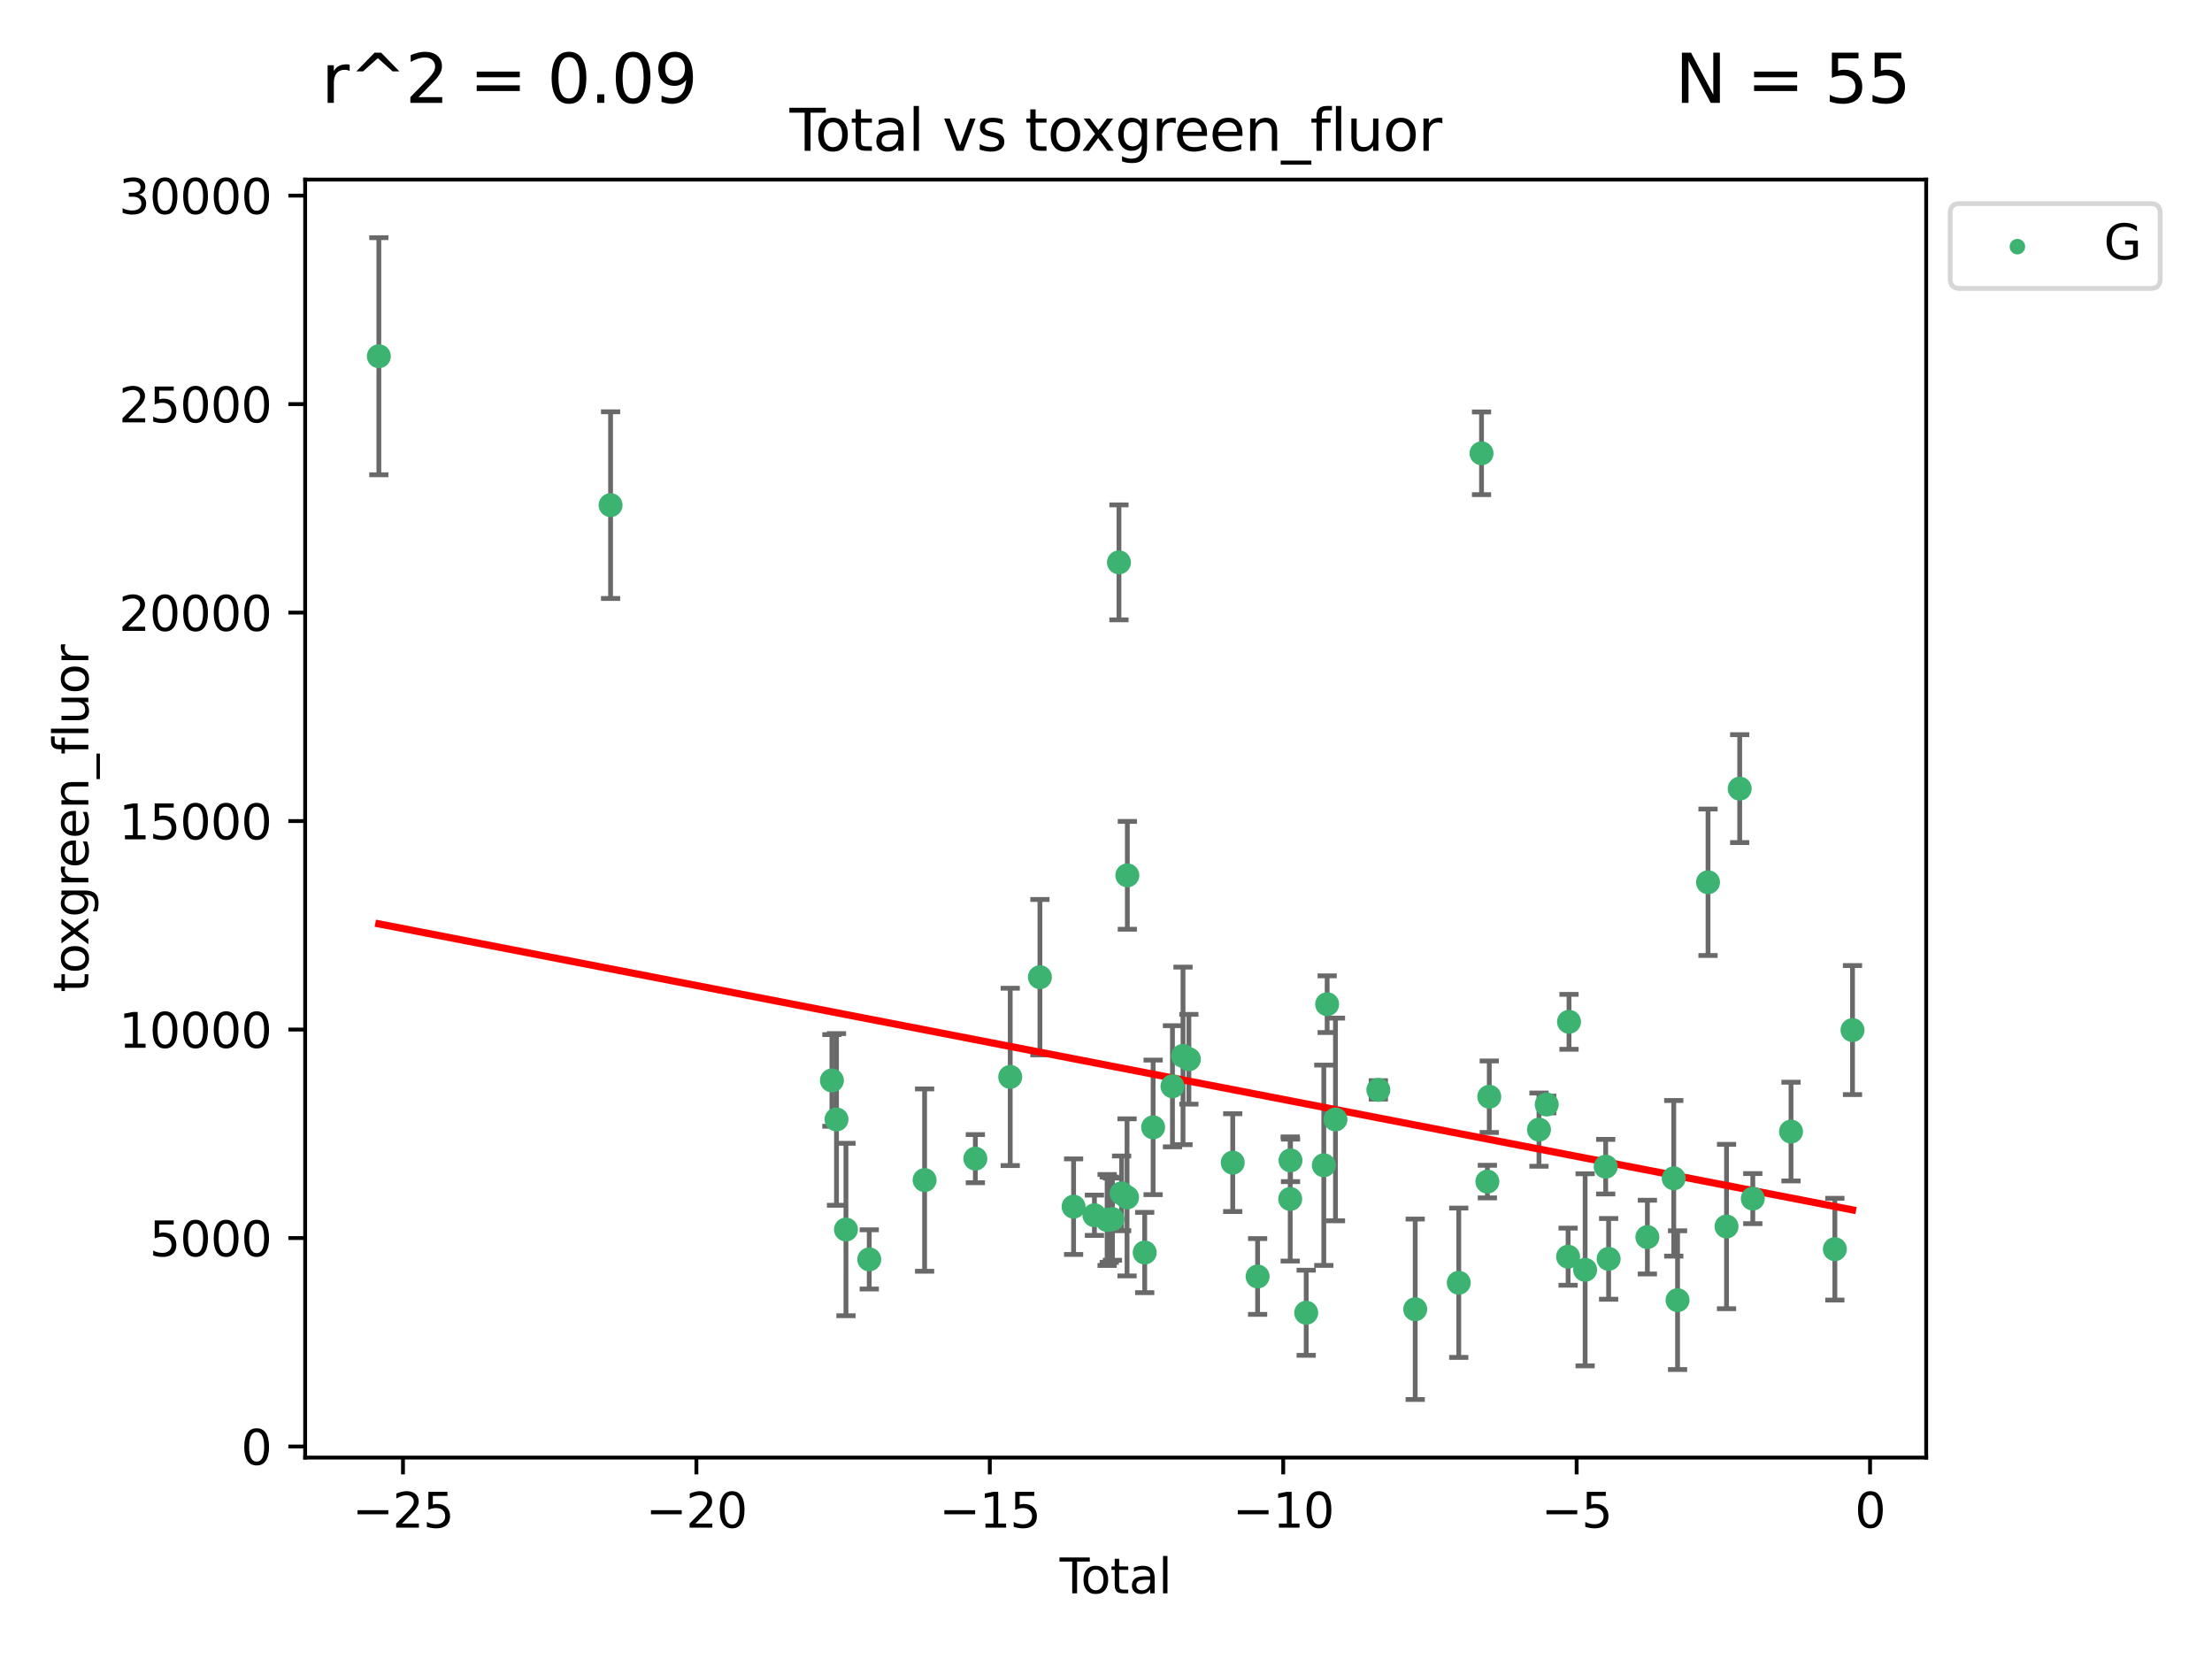 <?xml version="1.0" encoding="utf-8" standalone="no"?>
<!DOCTYPE svg PUBLIC "-//W3C//DTD SVG 1.1//EN"
  "http://www.w3.org/Graphics/SVG/1.1/DTD/svg11.dtd">
<svg xmlns:xlink="http://www.w3.org/1999/xlink" width="460.8pt" height="345.6pt" viewBox="0 0 460.8 345.6" xmlns="http://www.w3.org/2000/svg" version="1.1">
 <defs>
  <style type="text/css">*{stroke-linejoin: round; stroke-linecap: butt}</style>
 </defs>
 <g id="figure_1">
  <g id="patch_1">
   <path d="M 0 345.6 
L 460.8 345.6 
L 460.8 0 
L 0 0 
z
" style="fill: #ffffff"/>
  </g>
  <g id="axes_1">
   <g id="patch_2">
    <path d="M 63.571 303.64 
L 401.26 303.64 
L 401.26 37.411 
L 63.571 37.411 
z
" style="fill: #ffffff"/>
   </g>
   <g id="PathCollection_1">
    <defs>
     <path id="mb9f07fffc4" d="M 0 1.118 
C 0.297 1.118 0.581 1 0.791 0.791 
C 1 0.581 1.118 0.297 1.118 0 
C 1.118 -0.297 1 -0.581 0.791 -0.791 
C 0.581 -1 0.297 -1.118 0 -1.118 
C -0.297 -1.118 -0.581 -1 -0.791 -0.791 
C -1 -0.581 -1.118 -0.297 -1.118 0 
C -1.118 0.297 -1 0.581 -0.791 0.791 
C -0.581 1 -0.297 1.118 0 1.118 
z
" style="stroke: #3cb371"/>
    </defs>
    <g clip-path="url(#p8ba2d2229e)">
     <use xlink:href="#mb9f07fffc4" x="78.921" y="74.208" style="fill: #3cb371; stroke: #3cb371"/>
     <use xlink:href="#mb9f07fffc4" x="127.197" y="105.23" style="fill: #3cb371; stroke: #3cb371"/>
     <use xlink:href="#mb9f07fffc4" x="173.301" y="225.076" style="fill: #3cb371; stroke: #3cb371"/>
     <use xlink:href="#mb9f07fffc4" x="174.259" y="233.197" style="fill: #3cb371; stroke: #3cb371"/>
     <use xlink:href="#mb9f07fffc4" x="176.23" y="256.133" style="fill: #3cb371; stroke: #3cb371"/>
     <use xlink:href="#mb9f07fffc4" x="181.079" y="262.355" style="fill: #3cb371; stroke: #3cb371"/>
     <use xlink:href="#mb9f07fffc4" x="192.61" y="245.833" style="fill: #3cb371; stroke: #3cb371"/>
     <use xlink:href="#mb9f07fffc4" x="203.184" y="241.366" style="fill: #3cb371; stroke: #3cb371"/>
     <use xlink:href="#mb9f07fffc4" x="210.449" y="224.338" style="fill: #3cb371; stroke: #3cb371"/>
     <use xlink:href="#mb9f07fffc4" x="216.635" y="203.567" style="fill: #3cb371; stroke: #3cb371"/>
     <use xlink:href="#mb9f07fffc4" x="223.648" y="251.371" style="fill: #3cb371; stroke: #3cb371"/>
     <use xlink:href="#mb9f07fffc4" x="227.988" y="253.158" style="fill: #3cb371; stroke: #3cb371"/>
     <use xlink:href="#mb9f07fffc4" x="230.637" y="254.144" style="fill: #3cb371; stroke: #3cb371"/>
     <use xlink:href="#mb9f07fffc4" x="231.087" y="254.078" style="fill: #3cb371; stroke: #3cb371"/>
     <use xlink:href="#mb9f07fffc4" x="231.741" y="253.966" style="fill: #3cb371; stroke: #3cb371"/>
     <use xlink:href="#mb9f07fffc4" x="233.1" y="117.154" style="fill: #3cb371; stroke: #3cb371"/>
     <use xlink:href="#mb9f07fffc4" x="233.651" y="248.597" style="fill: #3cb371; stroke: #3cb371"/>
     <use xlink:href="#mb9f07fffc4" x="234.785" y="249.435" style="fill: #3cb371; stroke: #3cb371"/>
     <use xlink:href="#mb9f07fffc4" x="234.845" y="182.351" style="fill: #3cb371; stroke: #3cb371"/>
     <use xlink:href="#mb9f07fffc4" x="238.463" y="260.922" style="fill: #3cb371; stroke: #3cb371"/>
     <use xlink:href="#mb9f07fffc4" x="240.214" y="234.845" style="fill: #3cb371; stroke: #3cb371"/>
     <use xlink:href="#mb9f07fffc4" x="244.246" y="226.288" style="fill: #3cb371; stroke: #3cb371"/>
     <use xlink:href="#mb9f07fffc4" x="246.444" y="219.956" style="fill: #3cb371; stroke: #3cb371"/>
     <use xlink:href="#mb9f07fffc4" x="247.666" y="220.66" style="fill: #3cb371; stroke: #3cb371"/>
     <use xlink:href="#mb9f07fffc4" x="256.802" y="242.198" style="fill: #3cb371; stroke: #3cb371"/>
     <use xlink:href="#mb9f07fffc4" x="261.983" y="265.915" style="fill: #3cb371; stroke: #3cb371"/>
     <use xlink:href="#mb9f07fffc4" x="268.775" y="249.77" style="fill: #3cb371; stroke: #3cb371"/>
     <use xlink:href="#mb9f07fffc4" x="268.837" y="241.728" style="fill: #3cb371; stroke: #3cb371"/>
     <use xlink:href="#mb9f07fffc4" x="272.105" y="273.469" style="fill: #3cb371; stroke: #3cb371"/>
     <use xlink:href="#mb9f07fffc4" x="275.773" y="242.746" style="fill: #3cb371; stroke: #3cb371"/>
     <use xlink:href="#mb9f07fffc4" x="276.47" y="209.192" style="fill: #3cb371; stroke: #3cb371"/>
     <use xlink:href="#mb9f07fffc4" x="278.202" y="233.201" style="fill: #3cb371; stroke: #3cb371"/>
     <use xlink:href="#mb9f07fffc4" x="287.135" y="227.045" style="fill: #3cb371; stroke: #3cb371"/>
     <use xlink:href="#mb9f07fffc4" x="294.815" y="272.743" style="fill: #3cb371; stroke: #3cb371"/>
     <use xlink:href="#mb9f07fffc4" x="303.887" y="267.219" style="fill: #3cb371; stroke: #3cb371"/>
     <use xlink:href="#mb9f07fffc4" x="308.627" y="94.432" style="fill: #3cb371; stroke: #3cb371"/>
     <use xlink:href="#mb9f07fffc4" x="309.847" y="246.148" style="fill: #3cb371; stroke: #3cb371"/>
     <use xlink:href="#mb9f07fffc4" x="310.245" y="228.467" style="fill: #3cb371; stroke: #3cb371"/>
     <use xlink:href="#mb9f07fffc4" x="320.598" y="235.325" style="fill: #3cb371; stroke: #3cb371"/>
     <use xlink:href="#mb9f07fffc4" x="322.211" y="230.083" style="fill: #3cb371; stroke: #3cb371"/>
     <use xlink:href="#mb9f07fffc4" x="326.664" y="261.792" style="fill: #3cb371; stroke: #3cb371"/>
     <use xlink:href="#mb9f07fffc4" x="326.853" y="212.862" style="fill: #3cb371; stroke: #3cb371"/>
     <use xlink:href="#mb9f07fffc4" x="330.212" y="264.527" style="fill: #3cb371; stroke: #3cb371"/>
     <use xlink:href="#mb9f07fffc4" x="334.496" y="243.04" style="fill: #3cb371; stroke: #3cb371"/>
     <use xlink:href="#mb9f07fffc4" x="335.109" y="262.246" style="fill: #3cb371; stroke: #3cb371"/>
     <use xlink:href="#mb9f07fffc4" x="343.179" y="257.711" style="fill: #3cb371; stroke: #3cb371"/>
     <use xlink:href="#mb9f07fffc4" x="348.675" y="245.466" style="fill: #3cb371; stroke: #3cb371"/>
     <use xlink:href="#mb9f07fffc4" x="349.466" y="270.848" style="fill: #3cb371; stroke: #3cb371"/>
     <use xlink:href="#mb9f07fffc4" x="355.813" y="183.792" style="fill: #3cb371; stroke: #3cb371"/>
     <use xlink:href="#mb9f07fffc4" x="359.668" y="255.503" style="fill: #3cb371; stroke: #3cb371"/>
     <use xlink:href="#mb9f07fffc4" x="362.411" y="164.284" style="fill: #3cb371; stroke: #3cb371"/>
     <use xlink:href="#mb9f07fffc4" x="365.138" y="249.691" style="fill: #3cb371; stroke: #3cb371"/>
     <use xlink:href="#mb9f07fffc4" x="373.1" y="235.728" style="fill: #3cb371; stroke: #3cb371"/>
     <use xlink:href="#mb9f07fffc4" x="382.235" y="260.221" style="fill: #3cb371; stroke: #3cb371"/>
     <use xlink:href="#mb9f07fffc4" x="385.911" y="214.584" style="fill: #3cb371; stroke: #3cb371"/>
    </g>
   </g>
   <g id="matplotlib.axis_1">
    <g id="xtick_1">
     <g id="line2d_1">
      <defs>
       <path id="me9560b0e6a" d="M 0 0 
L 0 3.5 
" style="stroke: #000000; stroke-width: 0.8"/>
      </defs>
      <g>
       <use xlink:href="#me9560b0e6a" x="83.949" y="303.64" style="stroke: #000000; stroke-width: 0.8"/>
      </g>
     </g>
     <g id="text_1">
      <!-- −25 -->
      <g transform="translate(73.396 318.238)scale(0.1 -0.1)">
       <defs>
        <path id="DejaVuSans-2212" d="M 678 2272 
L 4684 2272 
L 4684 1741 
L 678 1741 
L 678 2272 
z
" transform="scale(0.016)"/>
        <path id="DejaVuSans-32" d="M 1228 531 
L 3431 531 
L 3431 0 
L 469 0 
L 469 531 
Q 828 903 1448 1529 
Q 2069 2156 2228 2338 
Q 2531 2678 2651 2914 
Q 2772 3150 2772 3378 
Q 2772 3750 2511 3984 
Q 2250 4219 1831 4219 
Q 1534 4219 1204 4116 
Q 875 4013 500 3803 
L 500 4441 
Q 881 4594 1212 4672 
Q 1544 4750 1819 4750 
Q 2544 4750 2975 4387 
Q 3406 4025 3406 3419 
Q 3406 3131 3298 2873 
Q 3191 2616 2906 2266 
Q 2828 2175 2409 1742 
Q 1991 1309 1228 531 
z
" transform="scale(0.016)"/>
        <path id="DejaVuSans-35" d="M 691 4666 
L 3169 4666 
L 3169 4134 
L 1269 4134 
L 1269 2991 
Q 1406 3038 1543 3061 
Q 1681 3084 1819 3084 
Q 2600 3084 3056 2656 
Q 3513 2228 3513 1497 
Q 3513 744 3044 326 
Q 2575 -91 1722 -91 
Q 1428 -91 1123 -41 
Q 819 9 494 109 
L 494 744 
Q 775 591 1075 516 
Q 1375 441 1709 441 
Q 2250 441 2565 725 
Q 2881 1009 2881 1497 
Q 2881 1984 2565 2268 
Q 2250 2553 1709 2553 
Q 1456 2553 1204 2497 
Q 953 2441 691 2322 
L 691 4666 
z
" transform="scale(0.016)"/>
       </defs>
       <use xlink:href="#DejaVuSans-2212"/>
       <use xlink:href="#DejaVuSans-32" x="83.789"/>
       <use xlink:href="#DejaVuSans-35" x="147.412"/>
      </g>
     </g>
    </g>
    <g id="xtick_2">
     <g id="line2d_2">
      <g>
       <use xlink:href="#me9560b0e6a" x="145.072" y="303.64" style="stroke: #000000; stroke-width: 0.8"/>
      </g>
     </g>
     <g id="text_2">
      <!-- −20 -->
      <g transform="translate(134.52 318.238)scale(0.1 -0.1)">
       <defs>
        <path id="DejaVuSans-30" d="M 2034 4250 
Q 1547 4250 1301 3770 
Q 1056 3291 1056 2328 
Q 1056 1369 1301 889 
Q 1547 409 2034 409 
Q 2525 409 2770 889 
Q 3016 1369 3016 2328 
Q 3016 3291 2770 3770 
Q 2525 4250 2034 4250 
z
M 2034 4750 
Q 2819 4750 3233 4129 
Q 3647 3509 3647 2328 
Q 3647 1150 3233 529 
Q 2819 -91 2034 -91 
Q 1250 -91 836 529 
Q 422 1150 422 2328 
Q 422 3509 836 4129 
Q 1250 4750 2034 4750 
z
" transform="scale(0.016)"/>
       </defs>
       <use xlink:href="#DejaVuSans-2212"/>
       <use xlink:href="#DejaVuSans-32" x="83.789"/>
       <use xlink:href="#DejaVuSans-30" x="147.412"/>
      </g>
     </g>
    </g>
    <g id="xtick_3">
     <g id="line2d_3">
      <g>
       <use xlink:href="#me9560b0e6a" x="206.196" y="303.64" style="stroke: #000000; stroke-width: 0.8"/>
      </g>
     </g>
     <g id="text_3">
      <!-- −15 -->
      <g transform="translate(195.644 318.238)scale(0.1 -0.1)">
       <defs>
        <path id="DejaVuSans-31" d="M 794 531 
L 1825 531 
L 1825 4091 
L 703 3866 
L 703 4441 
L 1819 4666 
L 2450 4666 
L 2450 531 
L 3481 531 
L 3481 0 
L 794 0 
L 794 531 
z
" transform="scale(0.016)"/>
       </defs>
       <use xlink:href="#DejaVuSans-2212"/>
       <use xlink:href="#DejaVuSans-31" x="83.789"/>
       <use xlink:href="#DejaVuSans-35" x="147.412"/>
      </g>
     </g>
    </g>
    <g id="xtick_4">
     <g id="line2d_4">
      <g>
       <use xlink:href="#me9560b0e6a" x="267.32" y="303.64" style="stroke: #000000; stroke-width: 0.8"/>
      </g>
     </g>
     <g id="text_4">
      <!-- −10 -->
      <g transform="translate(256.768 318.238)scale(0.1 -0.1)">
       <use xlink:href="#DejaVuSans-2212"/>
       <use xlink:href="#DejaVuSans-31" x="83.789"/>
       <use xlink:href="#DejaVuSans-30" x="147.412"/>
      </g>
     </g>
    </g>
    <g id="xtick_5">
     <g id="line2d_5">
      <g>
       <use xlink:href="#me9560b0e6a" x="328.444" y="303.64" style="stroke: #000000; stroke-width: 0.8"/>
      </g>
     </g>
     <g id="text_5">
      <!-- −5 -->
      <g transform="translate(321.073 318.238)scale(0.1 -0.1)">
       <use xlink:href="#DejaVuSans-2212"/>
       <use xlink:href="#DejaVuSans-35" x="83.789"/>
      </g>
     </g>
    </g>
    <g id="xtick_6">
     <g id="line2d_6">
      <g>
       <use xlink:href="#me9560b0e6a" x="389.567" y="303.64" style="stroke: #000000; stroke-width: 0.8"/>
      </g>
     </g>
     <g id="text_6">
      <!-- 0 -->
      <g transform="translate(386.386 318.238)scale(0.1 -0.1)">
       <use xlink:href="#DejaVuSans-30"/>
      </g>
     </g>
    </g>
    <g id="text_7">
     <!-- Total -->
     <g transform="translate(220.739 331.917)scale(0.1 -0.1)">
      <defs>
       <path id="DejaVuSans-54" d="M -19 4666 
L 3928 4666 
L 3928 4134 
L 2272 4134 
L 2272 0 
L 1638 0 
L 1638 4134 
L -19 4134 
L -19 4666 
z
" transform="scale(0.016)"/>
       <path id="DejaVuSans-6f" d="M 1959 3097 
Q 1497 3097 1228 2736 
Q 959 2375 959 1747 
Q 959 1119 1226 758 
Q 1494 397 1959 397 
Q 2419 397 2687 759 
Q 2956 1122 2956 1747 
Q 2956 2369 2687 2733 
Q 2419 3097 1959 3097 
z
M 1959 3584 
Q 2709 3584 3137 3096 
Q 3566 2609 3566 1747 
Q 3566 888 3137 398 
Q 2709 -91 1959 -91 
Q 1206 -91 779 398 
Q 353 888 353 1747 
Q 353 2609 779 3096 
Q 1206 3584 1959 3584 
z
" transform="scale(0.016)"/>
       <path id="DejaVuSans-74" d="M 1172 4494 
L 1172 3500 
L 2356 3500 
L 2356 3053 
L 1172 3053 
L 1172 1153 
Q 1172 725 1289 603 
Q 1406 481 1766 481 
L 2356 481 
L 2356 0 
L 1766 0 
Q 1100 0 847 248 
Q 594 497 594 1153 
L 594 3053 
L 172 3053 
L 172 3500 
L 594 3500 
L 594 4494 
L 1172 4494 
z
" transform="scale(0.016)"/>
       <path id="DejaVuSans-61" d="M 2194 1759 
Q 1497 1759 1228 1600 
Q 959 1441 959 1056 
Q 959 750 1161 570 
Q 1363 391 1709 391 
Q 2188 391 2477 730 
Q 2766 1069 2766 1631 
L 2766 1759 
L 2194 1759 
z
M 3341 1997 
L 3341 0 
L 2766 0 
L 2766 531 
Q 2569 213 2275 61 
Q 1981 -91 1556 -91 
Q 1019 -91 701 211 
Q 384 513 384 1019 
Q 384 1609 779 1909 
Q 1175 2209 1959 2209 
L 2766 2209 
L 2766 2266 
Q 2766 2663 2505 2880 
Q 2244 3097 1772 3097 
Q 1472 3097 1187 3025 
Q 903 2953 641 2809 
L 641 3341 
Q 956 3463 1253 3523 
Q 1550 3584 1831 3584 
Q 2591 3584 2966 3190 
Q 3341 2797 3341 1997 
z
" transform="scale(0.016)"/>
       <path id="DejaVuSans-6c" d="M 603 4863 
L 1178 4863 
L 1178 0 
L 603 0 
L 603 4863 
z
" transform="scale(0.016)"/>
      </defs>
      <use xlink:href="#DejaVuSans-54"/>
      <use xlink:href="#DejaVuSans-6f" x="44.084"/>
      <use xlink:href="#DejaVuSans-74" x="105.266"/>
      <use xlink:href="#DejaVuSans-61" x="144.475"/>
      <use xlink:href="#DejaVuSans-6c" x="205.754"/>
     </g>
    </g>
   </g>
   <g id="matplotlib.axis_2">
    <g id="ytick_1">
     <g id="line2d_7">
      <defs>
       <path id="m78a07f0649" d="M 0 0 
L -3.5 0 
" style="stroke: #000000; stroke-width: 0.8"/>
      </defs>
      <g>
       <use xlink:href="#m78a07f0649" x="63.571" y="301.335" style="stroke: #000000; stroke-width: 0.8"/>
      </g>
     </g>
     <g id="text_8">
      <!-- 0 -->
      <g transform="translate(50.209 305.134)scale(0.1 -0.1)">
       <use xlink:href="#DejaVuSans-30"/>
      </g>
     </g>
    </g>
    <g id="ytick_2">
     <g id="line2d_8">
      <g>
       <use xlink:href="#m78a07f0649" x="63.571" y="257.905" style="stroke: #000000; stroke-width: 0.8"/>
      </g>
     </g>
     <g id="text_9">
      <!-- 5000 -->
      <g transform="translate(31.121 261.704)scale(0.1 -0.1)">
       <use xlink:href="#DejaVuSans-35"/>
       <use xlink:href="#DejaVuSans-30" x="63.623"/>
       <use xlink:href="#DejaVuSans-30" x="127.246"/>
       <use xlink:href="#DejaVuSans-30" x="190.869"/>
      </g>
     </g>
    </g>
    <g id="ytick_3">
     <g id="line2d_9">
      <g>
       <use xlink:href="#m78a07f0649" x="63.571" y="214.475" style="stroke: #000000; stroke-width: 0.8"/>
      </g>
     </g>
     <g id="text_10">
      <!-- 10000 -->
      <g transform="translate(24.759 218.275)scale(0.1 -0.1)">
       <use xlink:href="#DejaVuSans-31"/>
       <use xlink:href="#DejaVuSans-30" x="63.623"/>
       <use xlink:href="#DejaVuSans-30" x="127.246"/>
       <use xlink:href="#DejaVuSans-30" x="190.869"/>
       <use xlink:href="#DejaVuSans-30" x="254.492"/>
      </g>
     </g>
    </g>
    <g id="ytick_4">
     <g id="line2d_10">
      <g>
       <use xlink:href="#m78a07f0649" x="63.571" y="171.046" style="stroke: #000000; stroke-width: 0.8"/>
      </g>
     </g>
     <g id="text_11">
      <!-- 15000 -->
      <g transform="translate(24.759 174.845)scale(0.1 -0.1)">
       <use xlink:href="#DejaVuSans-31"/>
       <use xlink:href="#DejaVuSans-35" x="63.623"/>
       <use xlink:href="#DejaVuSans-30" x="127.246"/>
       <use xlink:href="#DejaVuSans-30" x="190.869"/>
       <use xlink:href="#DejaVuSans-30" x="254.492"/>
      </g>
     </g>
    </g>
    <g id="ytick_5">
     <g id="line2d_11">
      <g>
       <use xlink:href="#m78a07f0649" x="63.571" y="127.616" style="stroke: #000000; stroke-width: 0.8"/>
      </g>
     </g>
     <g id="text_12">
      <!-- 20000 -->
      <g transform="translate(24.759 131.415)scale(0.1 -0.1)">
       <use xlink:href="#DejaVuSans-32"/>
       <use xlink:href="#DejaVuSans-30" x="63.623"/>
       <use xlink:href="#DejaVuSans-30" x="127.246"/>
       <use xlink:href="#DejaVuSans-30" x="190.869"/>
       <use xlink:href="#DejaVuSans-30" x="254.492"/>
      </g>
     </g>
    </g>
    <g id="ytick_6">
     <g id="line2d_12">
      <g>
       <use xlink:href="#m78a07f0649" x="63.571" y="84.186" style="stroke: #000000; stroke-width: 0.8"/>
      </g>
     </g>
     <g id="text_13">
      <!-- 25000 -->
      <g transform="translate(24.759 87.985)scale(0.1 -0.1)">
       <use xlink:href="#DejaVuSans-32"/>
       <use xlink:href="#DejaVuSans-35" x="63.623"/>
       <use xlink:href="#DejaVuSans-30" x="127.246"/>
       <use xlink:href="#DejaVuSans-30" x="190.869"/>
       <use xlink:href="#DejaVuSans-30" x="254.492"/>
      </g>
     </g>
    </g>
    <g id="ytick_7">
     <g id="line2d_13">
      <g>
       <use xlink:href="#m78a07f0649" x="63.571" y="40.757" style="stroke: #000000; stroke-width: 0.8"/>
      </g>
     </g>
     <g id="text_14">
      <!-- 30000 -->
      <g transform="translate(24.759 44.556)scale(0.1 -0.1)">
       <defs>
        <path id="DejaVuSans-33" d="M 2597 2516 
Q 3050 2419 3304 2112 
Q 3559 1806 3559 1356 
Q 3559 666 3084 287 
Q 2609 -91 1734 -91 
Q 1441 -91 1130 -33 
Q 819 25 488 141 
L 488 750 
Q 750 597 1062 519 
Q 1375 441 1716 441 
Q 2309 441 2620 675 
Q 2931 909 2931 1356 
Q 2931 1769 2642 2001 
Q 2353 2234 1838 2234 
L 1294 2234 
L 1294 2753 
L 1863 2753 
Q 2328 2753 2575 2939 
Q 2822 3125 2822 3475 
Q 2822 3834 2567 4026 
Q 2313 4219 1838 4219 
Q 1578 4219 1281 4162 
Q 984 4106 628 3988 
L 628 4550 
Q 988 4650 1302 4700 
Q 1616 4750 1894 4750 
Q 2613 4750 3031 4423 
Q 3450 4097 3450 3541 
Q 3450 3153 3228 2886 
Q 3006 2619 2597 2516 
z
" transform="scale(0.016)"/>
       </defs>
       <use xlink:href="#DejaVuSans-33"/>
       <use xlink:href="#DejaVuSans-30" x="63.623"/>
       <use xlink:href="#DejaVuSans-30" x="127.246"/>
       <use xlink:href="#DejaVuSans-30" x="190.869"/>
       <use xlink:href="#DejaVuSans-30" x="254.492"/>
      </g>
     </g>
    </g>
    <g id="text_15">
     <!-- toxgreen_fluor -->
     <g transform="translate(18.401 206.72)rotate(-90)scale(0.1 -0.1)">
      <defs>
       <path id="DejaVuSans-78" d="M 3513 3500 
L 2247 1797 
L 3578 0 
L 2900 0 
L 1881 1375 
L 863 0 
L 184 0 
L 1544 1831 
L 300 3500 
L 978 3500 
L 1906 2253 
L 2834 3500 
L 3513 3500 
z
" transform="scale(0.016)"/>
       <path id="DejaVuSans-67" d="M 2906 1791 
Q 2906 2416 2648 2759 
Q 2391 3103 1925 3103 
Q 1463 3103 1205 2759 
Q 947 2416 947 1791 
Q 947 1169 1205 825 
Q 1463 481 1925 481 
Q 2391 481 2648 825 
Q 2906 1169 2906 1791 
z
M 3481 434 
Q 3481 -459 3084 -895 
Q 2688 -1331 1869 -1331 
Q 1566 -1331 1297 -1286 
Q 1028 -1241 775 -1147 
L 775 -588 
Q 1028 -725 1275 -790 
Q 1522 -856 1778 -856 
Q 2344 -856 2625 -561 
Q 2906 -266 2906 331 
L 2906 616 
Q 2728 306 2450 153 
Q 2172 0 1784 0 
Q 1141 0 747 490 
Q 353 981 353 1791 
Q 353 2603 747 3093 
Q 1141 3584 1784 3584 
Q 2172 3584 2450 3431 
Q 2728 3278 2906 2969 
L 2906 3500 
L 3481 3500 
L 3481 434 
z
" transform="scale(0.016)"/>
       <path id="DejaVuSans-72" d="M 2631 2963 
Q 2534 3019 2420 3045 
Q 2306 3072 2169 3072 
Q 1681 3072 1420 2755 
Q 1159 2438 1159 1844 
L 1159 0 
L 581 0 
L 581 3500 
L 1159 3500 
L 1159 2956 
Q 1341 3275 1631 3429 
Q 1922 3584 2338 3584 
Q 2397 3584 2469 3576 
Q 2541 3569 2628 3553 
L 2631 2963 
z
" transform="scale(0.016)"/>
       <path id="DejaVuSans-65" d="M 3597 1894 
L 3597 1613 
L 953 1613 
Q 991 1019 1311 708 
Q 1631 397 2203 397 
Q 2534 397 2845 478 
Q 3156 559 3463 722 
L 3463 178 
Q 3153 47 2828 -22 
Q 2503 -91 2169 -91 
Q 1331 -91 842 396 
Q 353 884 353 1716 
Q 353 2575 817 3079 
Q 1281 3584 2069 3584 
Q 2775 3584 3186 3129 
Q 3597 2675 3597 1894 
z
M 3022 2063 
Q 3016 2534 2758 2815 
Q 2500 3097 2075 3097 
Q 1594 3097 1305 2825 
Q 1016 2553 972 2059 
L 3022 2063 
z
" transform="scale(0.016)"/>
       <path id="DejaVuSans-6e" d="M 3513 2113 
L 3513 0 
L 2938 0 
L 2938 2094 
Q 2938 2591 2744 2837 
Q 2550 3084 2163 3084 
Q 1697 3084 1428 2787 
Q 1159 2491 1159 1978 
L 1159 0 
L 581 0 
L 581 3500 
L 1159 3500 
L 1159 2956 
Q 1366 3272 1645 3428 
Q 1925 3584 2291 3584 
Q 2894 3584 3203 3211 
Q 3513 2838 3513 2113 
z
" transform="scale(0.016)"/>
       <path id="DejaVuSans-5f" d="M 3263 -1063 
L 3263 -1509 
L -63 -1509 
L -63 -1063 
L 3263 -1063 
z
" transform="scale(0.016)"/>
       <path id="DejaVuSans-66" d="M 2375 4863 
L 2375 4384 
L 1825 4384 
Q 1516 4384 1395 4259 
Q 1275 4134 1275 3809 
L 1275 3500 
L 2222 3500 
L 2222 3053 
L 1275 3053 
L 1275 0 
L 697 0 
L 697 3053 
L 147 3053 
L 147 3500 
L 697 3500 
L 697 3744 
Q 697 4328 969 4595 
Q 1241 4863 1831 4863 
L 2375 4863 
z
" transform="scale(0.016)"/>
       <path id="DejaVuSans-75" d="M 544 1381 
L 544 3500 
L 1119 3500 
L 1119 1403 
Q 1119 906 1312 657 
Q 1506 409 1894 409 
Q 2359 409 2629 706 
Q 2900 1003 2900 1516 
L 2900 3500 
L 3475 3500 
L 3475 0 
L 2900 0 
L 2900 538 
Q 2691 219 2414 64 
Q 2138 -91 1772 -91 
Q 1169 -91 856 284 
Q 544 659 544 1381 
z
M 1991 3584 
L 1991 3584 
z
" transform="scale(0.016)"/>
      </defs>
      <use xlink:href="#DejaVuSans-74"/>
      <use xlink:href="#DejaVuSans-6f" x="39.209"/>
      <use xlink:href="#DejaVuSans-78" x="97.266"/>
      <use xlink:href="#DejaVuSans-67" x="156.445"/>
      <use xlink:href="#DejaVuSans-72" x="219.922"/>
      <use xlink:href="#DejaVuSans-65" x="258.785"/>
      <use xlink:href="#DejaVuSans-65" x="320.309"/>
      <use xlink:href="#DejaVuSans-6e" x="381.832"/>
      <use xlink:href="#DejaVuSans-5f" x="445.211"/>
      <use xlink:href="#DejaVuSans-66" x="495.211"/>
      <use xlink:href="#DejaVuSans-6c" x="530.416"/>
      <use xlink:href="#DejaVuSans-75" x="558.199"/>
      <use xlink:href="#DejaVuSans-6f" x="621.578"/>
      <use xlink:href="#DejaVuSans-72" x="682.76"/>
     </g>
    </g>
   </g>
   <g id="LineCollection_1">
    <path d="M 78.921 98.904 
L 78.921 49.513 
" clip-path="url(#p8ba2d2229e)" style="fill: none; stroke: #696969"/>
    <path d="M 127.197 124.674 
L 127.197 85.787 
" clip-path="url(#p8ba2d2229e)" style="fill: none; stroke: #696969"/>
    <path d="M 173.301 234.625 
L 173.301 215.527 
" clip-path="url(#p8ba2d2229e)" style="fill: none; stroke: #696969"/>
    <path d="M 174.259 251.079 
L 174.259 215.315 
" clip-path="url(#p8ba2d2229e)" style="fill: none; stroke: #696969"/>
    <path d="M 176.23 274.091 
L 176.23 238.175 
" clip-path="url(#p8ba2d2229e)" style="fill: none; stroke: #696969"/>
    <path d="M 181.079 268.526 
L 181.079 256.183 
" clip-path="url(#p8ba2d2229e)" style="fill: none; stroke: #696969"/>
    <path d="M 192.61 264.821 
L 192.61 226.845 
" clip-path="url(#p8ba2d2229e)" style="fill: none; stroke: #696969"/>
    <path d="M 203.184 246.382 
L 203.184 236.35 
" clip-path="url(#p8ba2d2229e)" style="fill: none; stroke: #696969"/>
    <path d="M 210.449 242.813 
L 210.449 205.864 
" clip-path="url(#p8ba2d2229e)" style="fill: none; stroke: #696969"/>
    <path d="M 216.635 219.755 
L 216.635 187.379 
" clip-path="url(#p8ba2d2229e)" style="fill: none; stroke: #696969"/>
    <path d="M 223.648 261.325 
L 223.648 241.418 
" clip-path="url(#p8ba2d2229e)" style="fill: none; stroke: #696969"/>
    <path d="M 227.988 257.359 
L 227.988 248.958 
" clip-path="url(#p8ba2d2229e)" style="fill: none; stroke: #696969"/>
    <path d="M 230.637 263.613 
L 230.637 244.675 
" clip-path="url(#p8ba2d2229e)" style="fill: none; stroke: #696969"/>
    <path d="M 231.087 262.958 
L 231.087 245.199 
" clip-path="url(#p8ba2d2229e)" style="fill: none; stroke: #696969"/>
    <path d="M 231.741 262.529 
L 231.741 245.404 
" clip-path="url(#p8ba2d2229e)" style="fill: none; stroke: #696969"/>
    <path d="M 233.1 129.126 
L 233.1 105.182 
" clip-path="url(#p8ba2d2229e)" style="fill: none; stroke: #696969"/>
    <path d="M 233.651 256.377 
L 233.651 240.818 
" clip-path="url(#p8ba2d2229e)" style="fill: none; stroke: #696969"/>
    <path d="M 234.785 265.798 
L 234.785 233.072 
" clip-path="url(#p8ba2d2229e)" style="fill: none; stroke: #696969"/>
    <path d="M 234.845 193.583 
L 234.845 171.119 
" clip-path="url(#p8ba2d2229e)" style="fill: none; stroke: #696969"/>
    <path d="M 238.463 269.281 
L 238.463 252.563 
" clip-path="url(#p8ba2d2229e)" style="fill: none; stroke: #696969"/>
    <path d="M 240.214 248.859 
L 240.214 220.831 
" clip-path="url(#p8ba2d2229e)" style="fill: none; stroke: #696969"/>
    <path d="M 244.246 238.906 
L 244.246 213.67 
" clip-path="url(#p8ba2d2229e)" style="fill: none; stroke: #696969"/>
    <path d="M 246.444 238.448 
L 246.444 201.464 
" clip-path="url(#p8ba2d2229e)" style="fill: none; stroke: #696969"/>
    <path d="M 247.666 230.012 
L 247.666 211.309 
" clip-path="url(#p8ba2d2229e)" style="fill: none; stroke: #696969"/>
    <path d="M 256.802 252.385 
L 256.802 232.01 
" clip-path="url(#p8ba2d2229e)" style="fill: none; stroke: #696969"/>
    <path d="M 261.983 273.809 
L 261.983 258.021 
" clip-path="url(#p8ba2d2229e)" style="fill: none; stroke: #696969"/>
    <path d="M 268.775 262.702 
L 268.775 236.837 
" clip-path="url(#p8ba2d2229e)" style="fill: none; stroke: #696969"/>
    <path d="M 268.837 246.154 
L 268.837 237.302 
" clip-path="url(#p8ba2d2229e)" style="fill: none; stroke: #696969"/>
    <path d="M 272.105 282.334 
L 272.105 264.605 
" clip-path="url(#p8ba2d2229e)" style="fill: none; stroke: #696969"/>
    <path d="M 275.773 263.611 
L 275.773 221.882 
" clip-path="url(#p8ba2d2229e)" style="fill: none; stroke: #696969"/>
    <path d="M 276.47 215.095 
L 276.47 203.288 
" clip-path="url(#p8ba2d2229e)" style="fill: none; stroke: #696969"/>
    <path d="M 278.202 254.312 
L 278.202 212.089 
" clip-path="url(#p8ba2d2229e)" style="fill: none; stroke: #696969"/>
    <path d="M 287.135 228.967 
L 287.135 225.123 
" clip-path="url(#p8ba2d2229e)" style="fill: none; stroke: #696969"/>
    <path d="M 294.815 291.539 
L 294.815 253.947 
" clip-path="url(#p8ba2d2229e)" style="fill: none; stroke: #696969"/>
    <path d="M 303.887 282.773 
L 303.887 251.666 
" clip-path="url(#p8ba2d2229e)" style="fill: none; stroke: #696969"/>
    <path d="M 308.627 103.045 
L 308.627 85.818 
" clip-path="url(#p8ba2d2229e)" style="fill: none; stroke: #696969"/>
    <path d="M 309.847 249.544 
L 309.847 242.751 
" clip-path="url(#p8ba2d2229e)" style="fill: none; stroke: #696969"/>
    <path d="M 310.245 235.916 
L 310.245 221.019 
" clip-path="url(#p8ba2d2229e)" style="fill: none; stroke: #696969"/>
    <path d="M 320.598 242.952 
L 320.598 227.697 
" clip-path="url(#p8ba2d2229e)" style="fill: none; stroke: #696969"/>
    <path d="M 322.211 231.824 
L 322.211 228.342 
" clip-path="url(#p8ba2d2229e)" style="fill: none; stroke: #696969"/>
    <path d="M 326.664 267.739 
L 326.664 255.845 
" clip-path="url(#p8ba2d2229e)" style="fill: none; stroke: #696969"/>
    <path d="M 326.853 218.582 
L 326.853 207.142 
" clip-path="url(#p8ba2d2229e)" style="fill: none; stroke: #696969"/>
    <path d="M 330.212 284.538 
L 330.212 244.516 
" clip-path="url(#p8ba2d2229e)" style="fill: none; stroke: #696969"/>
    <path d="M 334.496 248.728 
L 334.496 237.353 
" clip-path="url(#p8ba2d2229e)" style="fill: none; stroke: #696969"/>
    <path d="M 335.109 270.657 
L 335.109 253.834 
" clip-path="url(#p8ba2d2229e)" style="fill: none; stroke: #696969"/>
    <path d="M 343.179 265.392 
L 343.179 250.03 
" clip-path="url(#p8ba2d2229e)" style="fill: none; stroke: #696969"/>
    <path d="M 348.675 261.673 
L 348.675 229.259 
" clip-path="url(#p8ba2d2229e)" style="fill: none; stroke: #696969"/>
    <path d="M 349.466 285.299 
L 349.466 256.398 
" clip-path="url(#p8ba2d2229e)" style="fill: none; stroke: #696969"/>
    <path d="M 355.813 199.045 
L 355.813 168.54 
" clip-path="url(#p8ba2d2229e)" style="fill: none; stroke: #696969"/>
    <path d="M 359.668 272.624 
L 359.668 238.382 
" clip-path="url(#p8ba2d2229e)" style="fill: none; stroke: #696969"/>
    <path d="M 362.411 175.52 
L 362.411 153.047 
" clip-path="url(#p8ba2d2229e)" style="fill: none; stroke: #696969"/>
    <path d="M 365.138 254.905 
L 365.138 244.477 
" clip-path="url(#p8ba2d2229e)" style="fill: none; stroke: #696969"/>
    <path d="M 373.1 246.008 
L 373.1 225.448 
" clip-path="url(#p8ba2d2229e)" style="fill: none; stroke: #696969"/>
    <path d="M 382.235 270.818 
L 382.235 249.624 
" clip-path="url(#p8ba2d2229e)" style="fill: none; stroke: #696969"/>
    <path d="M 385.911 228.025 
L 385.911 201.143 
" clip-path="url(#p8ba2d2229e)" style="fill: none; stroke: #696969"/>
   </g>
   <g id="line2d_14">
    <defs>
     <path id="m96a83c435e" d="M 2 0 
L -2 -0 
" style="stroke: #696969"/>
    </defs>
    <g clip-path="url(#p8ba2d2229e)">
     <use xlink:href="#m96a83c435e" x="78.921" y="98.904" style="fill: #696969; stroke: #696969"/>
     <use xlink:href="#m96a83c435e" x="127.197" y="124.674" style="fill: #696969; stroke: #696969"/>
     <use xlink:href="#m96a83c435e" x="173.301" y="234.625" style="fill: #696969; stroke: #696969"/>
     <use xlink:href="#m96a83c435e" x="174.259" y="251.079" style="fill: #696969; stroke: #696969"/>
     <use xlink:href="#m96a83c435e" x="176.23" y="274.091" style="fill: #696969; stroke: #696969"/>
     <use xlink:href="#m96a83c435e" x="181.079" y="268.526" style="fill: #696969; stroke: #696969"/>
     <use xlink:href="#m96a83c435e" x="192.61" y="264.821" style="fill: #696969; stroke: #696969"/>
     <use xlink:href="#m96a83c435e" x="203.184" y="246.382" style="fill: #696969; stroke: #696969"/>
     <use xlink:href="#m96a83c435e" x="210.449" y="242.813" style="fill: #696969; stroke: #696969"/>
     <use xlink:href="#m96a83c435e" x="216.635" y="219.755" style="fill: #696969; stroke: #696969"/>
     <use xlink:href="#m96a83c435e" x="223.648" y="261.325" style="fill: #696969; stroke: #696969"/>
     <use xlink:href="#m96a83c435e" x="227.988" y="257.359" style="fill: #696969; stroke: #696969"/>
     <use xlink:href="#m96a83c435e" x="230.637" y="263.613" style="fill: #696969; stroke: #696969"/>
     <use xlink:href="#m96a83c435e" x="231.087" y="262.958" style="fill: #696969; stroke: #696969"/>
     <use xlink:href="#m96a83c435e" x="231.741" y="262.529" style="fill: #696969; stroke: #696969"/>
     <use xlink:href="#m96a83c435e" x="233.1" y="129.126" style="fill: #696969; stroke: #696969"/>
     <use xlink:href="#m96a83c435e" x="233.651" y="256.377" style="fill: #696969; stroke: #696969"/>
     <use xlink:href="#m96a83c435e" x="234.785" y="265.798" style="fill: #696969; stroke: #696969"/>
     <use xlink:href="#m96a83c435e" x="234.845" y="193.583" style="fill: #696969; stroke: #696969"/>
     <use xlink:href="#m96a83c435e" x="238.463" y="269.281" style="fill: #696969; stroke: #696969"/>
     <use xlink:href="#m96a83c435e" x="240.214" y="248.859" style="fill: #696969; stroke: #696969"/>
     <use xlink:href="#m96a83c435e" x="244.246" y="238.906" style="fill: #696969; stroke: #696969"/>
     <use xlink:href="#m96a83c435e" x="246.444" y="238.448" style="fill: #696969; stroke: #696969"/>
     <use xlink:href="#m96a83c435e" x="247.666" y="230.012" style="fill: #696969; stroke: #696969"/>
     <use xlink:href="#m96a83c435e" x="256.802" y="252.385" style="fill: #696969; stroke: #696969"/>
     <use xlink:href="#m96a83c435e" x="261.983" y="273.809" style="fill: #696969; stroke: #696969"/>
     <use xlink:href="#m96a83c435e" x="268.775" y="262.702" style="fill: #696969; stroke: #696969"/>
     <use xlink:href="#m96a83c435e" x="268.837" y="246.154" style="fill: #696969; stroke: #696969"/>
     <use xlink:href="#m96a83c435e" x="272.105" y="282.334" style="fill: #696969; stroke: #696969"/>
     <use xlink:href="#m96a83c435e" x="275.773" y="263.611" style="fill: #696969; stroke: #696969"/>
     <use xlink:href="#m96a83c435e" x="276.47" y="215.095" style="fill: #696969; stroke: #696969"/>
     <use xlink:href="#m96a83c435e" x="278.202" y="254.312" style="fill: #696969; stroke: #696969"/>
     <use xlink:href="#m96a83c435e" x="287.135" y="228.967" style="fill: #696969; stroke: #696969"/>
     <use xlink:href="#m96a83c435e" x="294.815" y="291.539" style="fill: #696969; stroke: #696969"/>
     <use xlink:href="#m96a83c435e" x="303.887" y="282.773" style="fill: #696969; stroke: #696969"/>
     <use xlink:href="#m96a83c435e" x="308.627" y="103.045" style="fill: #696969; stroke: #696969"/>
     <use xlink:href="#m96a83c435e" x="309.847" y="249.544" style="fill: #696969; stroke: #696969"/>
     <use xlink:href="#m96a83c435e" x="310.245" y="235.916" style="fill: #696969; stroke: #696969"/>
     <use xlink:href="#m96a83c435e" x="320.598" y="242.952" style="fill: #696969; stroke: #696969"/>
     <use xlink:href="#m96a83c435e" x="322.211" y="231.824" style="fill: #696969; stroke: #696969"/>
     <use xlink:href="#m96a83c435e" x="326.664" y="267.739" style="fill: #696969; stroke: #696969"/>
     <use xlink:href="#m96a83c435e" x="326.853" y="218.582" style="fill: #696969; stroke: #696969"/>
     <use xlink:href="#m96a83c435e" x="330.212" y="284.538" style="fill: #696969; stroke: #696969"/>
     <use xlink:href="#m96a83c435e" x="334.496" y="248.728" style="fill: #696969; stroke: #696969"/>
     <use xlink:href="#m96a83c435e" x="335.109" y="270.657" style="fill: #696969; stroke: #696969"/>
     <use xlink:href="#m96a83c435e" x="343.179" y="265.392" style="fill: #696969; stroke: #696969"/>
     <use xlink:href="#m96a83c435e" x="348.675" y="261.673" style="fill: #696969; stroke: #696969"/>
     <use xlink:href="#m96a83c435e" x="349.466" y="285.299" style="fill: #696969; stroke: #696969"/>
     <use xlink:href="#m96a83c435e" x="355.813" y="199.045" style="fill: #696969; stroke: #696969"/>
     <use xlink:href="#m96a83c435e" x="359.668" y="272.624" style="fill: #696969; stroke: #696969"/>
     <use xlink:href="#m96a83c435e" x="362.411" y="175.52" style="fill: #696969; stroke: #696969"/>
     <use xlink:href="#m96a83c435e" x="365.138" y="254.905" style="fill: #696969; stroke: #696969"/>
     <use xlink:href="#m96a83c435e" x="373.1" y="246.008" style="fill: #696969; stroke: #696969"/>
     <use xlink:href="#m96a83c435e" x="382.235" y="270.818" style="fill: #696969; stroke: #696969"/>
     <use xlink:href="#m96a83c435e" x="385.911" y="228.025" style="fill: #696969; stroke: #696969"/>
    </g>
   </g>
   <g id="line2d_15">
    <g clip-path="url(#p8ba2d2229e)">
     <use xlink:href="#m96a83c435e" x="78.921" y="49.513" style="fill: #696969; stroke: #696969"/>
     <use xlink:href="#m96a83c435e" x="127.197" y="85.787" style="fill: #696969; stroke: #696969"/>
     <use xlink:href="#m96a83c435e" x="173.301" y="215.527" style="fill: #696969; stroke: #696969"/>
     <use xlink:href="#m96a83c435e" x="174.259" y="215.315" style="fill: #696969; stroke: #696969"/>
     <use xlink:href="#m96a83c435e" x="176.23" y="238.175" style="fill: #696969; stroke: #696969"/>
     <use xlink:href="#m96a83c435e" x="181.079" y="256.183" style="fill: #696969; stroke: #696969"/>
     <use xlink:href="#m96a83c435e" x="192.61" y="226.845" style="fill: #696969; stroke: #696969"/>
     <use xlink:href="#m96a83c435e" x="203.184" y="236.35" style="fill: #696969; stroke: #696969"/>
     <use xlink:href="#m96a83c435e" x="210.449" y="205.864" style="fill: #696969; stroke: #696969"/>
     <use xlink:href="#m96a83c435e" x="216.635" y="187.379" style="fill: #696969; stroke: #696969"/>
     <use xlink:href="#m96a83c435e" x="223.648" y="241.418" style="fill: #696969; stroke: #696969"/>
     <use xlink:href="#m96a83c435e" x="227.988" y="248.958" style="fill: #696969; stroke: #696969"/>
     <use xlink:href="#m96a83c435e" x="230.637" y="244.675" style="fill: #696969; stroke: #696969"/>
     <use xlink:href="#m96a83c435e" x="231.087" y="245.199" style="fill: #696969; stroke: #696969"/>
     <use xlink:href="#m96a83c435e" x="231.741" y="245.404" style="fill: #696969; stroke: #696969"/>
     <use xlink:href="#m96a83c435e" x="233.1" y="105.182" style="fill: #696969; stroke: #696969"/>
     <use xlink:href="#m96a83c435e" x="233.651" y="240.818" style="fill: #696969; stroke: #696969"/>
     <use xlink:href="#m96a83c435e" x="234.785" y="233.072" style="fill: #696969; stroke: #696969"/>
     <use xlink:href="#m96a83c435e" x="234.845" y="171.119" style="fill: #696969; stroke: #696969"/>
     <use xlink:href="#m96a83c435e" x="238.463" y="252.563" style="fill: #696969; stroke: #696969"/>
     <use xlink:href="#m96a83c435e" x="240.214" y="220.831" style="fill: #696969; stroke: #696969"/>
     <use xlink:href="#m96a83c435e" x="244.246" y="213.67" style="fill: #696969; stroke: #696969"/>
     <use xlink:href="#m96a83c435e" x="246.444" y="201.464" style="fill: #696969; stroke: #696969"/>
     <use xlink:href="#m96a83c435e" x="247.666" y="211.309" style="fill: #696969; stroke: #696969"/>
     <use xlink:href="#m96a83c435e" x="256.802" y="232.01" style="fill: #696969; stroke: #696969"/>
     <use xlink:href="#m96a83c435e" x="261.983" y="258.021" style="fill: #696969; stroke: #696969"/>
     <use xlink:href="#m96a83c435e" x="268.775" y="236.837" style="fill: #696969; stroke: #696969"/>
     <use xlink:href="#m96a83c435e" x="268.837" y="237.302" style="fill: #696969; stroke: #696969"/>
     <use xlink:href="#m96a83c435e" x="272.105" y="264.605" style="fill: #696969; stroke: #696969"/>
     <use xlink:href="#m96a83c435e" x="275.773" y="221.882" style="fill: #696969; stroke: #696969"/>
     <use xlink:href="#m96a83c435e" x="276.47" y="203.288" style="fill: #696969; stroke: #696969"/>
     <use xlink:href="#m96a83c435e" x="278.202" y="212.089" style="fill: #696969; stroke: #696969"/>
     <use xlink:href="#m96a83c435e" x="287.135" y="225.123" style="fill: #696969; stroke: #696969"/>
     <use xlink:href="#m96a83c435e" x="294.815" y="253.947" style="fill: #696969; stroke: #696969"/>
     <use xlink:href="#m96a83c435e" x="303.887" y="251.666" style="fill: #696969; stroke: #696969"/>
     <use xlink:href="#m96a83c435e" x="308.627" y="85.818" style="fill: #696969; stroke: #696969"/>
     <use xlink:href="#m96a83c435e" x="309.847" y="242.751" style="fill: #696969; stroke: #696969"/>
     <use xlink:href="#m96a83c435e" x="310.245" y="221.019" style="fill: #696969; stroke: #696969"/>
     <use xlink:href="#m96a83c435e" x="320.598" y="227.697" style="fill: #696969; stroke: #696969"/>
     <use xlink:href="#m96a83c435e" x="322.211" y="228.342" style="fill: #696969; stroke: #696969"/>
     <use xlink:href="#m96a83c435e" x="326.664" y="255.845" style="fill: #696969; stroke: #696969"/>
     <use xlink:href="#m96a83c435e" x="326.853" y="207.142" style="fill: #696969; stroke: #696969"/>
     <use xlink:href="#m96a83c435e" x="330.212" y="244.516" style="fill: #696969; stroke: #696969"/>
     <use xlink:href="#m96a83c435e" x="334.496" y="237.353" style="fill: #696969; stroke: #696969"/>
     <use xlink:href="#m96a83c435e" x="335.109" y="253.834" style="fill: #696969; stroke: #696969"/>
     <use xlink:href="#m96a83c435e" x="343.179" y="250.03" style="fill: #696969; stroke: #696969"/>
     <use xlink:href="#m96a83c435e" x="348.675" y="229.259" style="fill: #696969; stroke: #696969"/>
     <use xlink:href="#m96a83c435e" x="349.466" y="256.398" style="fill: #696969; stroke: #696969"/>
     <use xlink:href="#m96a83c435e" x="355.813" y="168.54" style="fill: #696969; stroke: #696969"/>
     <use xlink:href="#m96a83c435e" x="359.668" y="238.382" style="fill: #696969; stroke: #696969"/>
     <use xlink:href="#m96a83c435e" x="362.411" y="153.047" style="fill: #696969; stroke: #696969"/>
     <use xlink:href="#m96a83c435e" x="365.138" y="244.477" style="fill: #696969; stroke: #696969"/>
     <use xlink:href="#m96a83c435e" x="373.1" y="225.448" style="fill: #696969; stroke: #696969"/>
     <use xlink:href="#m96a83c435e" x="382.235" y="249.624" style="fill: #696969; stroke: #696969"/>
     <use xlink:href="#m96a83c435e" x="385.911" y="201.143" style="fill: #696969; stroke: #696969"/>
    </g>
   </g>
   <g id="line2d_16">
    <path d="M 78.921 192.459 
L 127.197 201.83 
L 173.301 210.778 
L 174.259 210.965 
L 176.23 211.347 
L 181.079 212.288 
L 192.61 214.526 
L 203.184 216.579 
L 210.449 217.989 
L 216.635 219.19 
L 223.648 220.551 
L 227.988 221.393 
L 230.637 221.908 
L 231.087 221.995 
L 231.741 222.122 
L 233.1 222.386 
L 233.651 222.492 
L 234.785 222.713 
L 234.845 222.724 
L 238.463 223.427 
L 240.214 223.766 
L 244.246 224.549 
L 246.444 224.976 
L 247.666 225.213 
L 256.802 226.986 
L 261.983 227.992 
L 268.775 229.31 
L 268.837 229.322 
L 272.105 229.957 
L 275.773 230.668 
L 276.47 230.804 
L 278.202 231.14 
L 287.135 232.874 
L 294.815 234.365 
L 303.887 236.125 
L 308.627 237.046 
L 309.847 237.282 
L 310.245 237.36 
L 320.598 239.369 
L 322.211 239.682 
L 326.664 240.546 
L 326.853 240.583 
L 330.212 241.235 
L 334.496 242.067 
L 335.109 242.186 
L 343.179 243.752 
L 348.675 244.819 
L 349.466 244.972 
L 355.813 246.204 
L 359.668 246.953 
L 362.411 247.485 
L 365.138 248.015 
L 373.1 249.56 
L 382.235 251.333 
L 385.911 252.046 
" clip-path="url(#p8ba2d2229e)" style="fill: none; stroke: #ff0000; stroke-width: 1.5; stroke-linecap: square"/>
   </g>
   <g id="line2d_17">
    <defs>
     <path id="m81c243b1f5" d="M 0 2 
C 0.53 2 1.039 1.789 1.414 1.414 
C 1.789 1.039 2 0.53 2 0 
C 2 -0.53 1.789 -1.039 1.414 -1.414 
C 1.039 -1.789 0.53 -2 0 -2 
C -0.53 -2 -1.039 -1.789 -1.414 -1.414 
C -1.789 -1.039 -2 -0.53 -2 0 
C -2 0.53 -1.789 1.039 -1.414 1.414 
C -1.039 1.789 -0.53 2 0 2 
z
" style="stroke: #3cb371"/>
    </defs>
    <g clip-path="url(#p8ba2d2229e)">
     <use xlink:href="#m81c243b1f5" x="78.921" y="74.208" style="fill: #3cb371; stroke: #3cb371"/>
     <use xlink:href="#m81c243b1f5" x="127.197" y="105.23" style="fill: #3cb371; stroke: #3cb371"/>
     <use xlink:href="#m81c243b1f5" x="173.301" y="225.076" style="fill: #3cb371; stroke: #3cb371"/>
     <use xlink:href="#m81c243b1f5" x="174.259" y="233.197" style="fill: #3cb371; stroke: #3cb371"/>
     <use xlink:href="#m81c243b1f5" x="176.23" y="256.133" style="fill: #3cb371; stroke: #3cb371"/>
     <use xlink:href="#m81c243b1f5" x="181.079" y="262.355" style="fill: #3cb371; stroke: #3cb371"/>
     <use xlink:href="#m81c243b1f5" x="192.61" y="245.833" style="fill: #3cb371; stroke: #3cb371"/>
     <use xlink:href="#m81c243b1f5" x="203.184" y="241.366" style="fill: #3cb371; stroke: #3cb371"/>
     <use xlink:href="#m81c243b1f5" x="210.449" y="224.338" style="fill: #3cb371; stroke: #3cb371"/>
     <use xlink:href="#m81c243b1f5" x="216.635" y="203.567" style="fill: #3cb371; stroke: #3cb371"/>
     <use xlink:href="#m81c243b1f5" x="223.648" y="251.371" style="fill: #3cb371; stroke: #3cb371"/>
     <use xlink:href="#m81c243b1f5" x="227.988" y="253.158" style="fill: #3cb371; stroke: #3cb371"/>
     <use xlink:href="#m81c243b1f5" x="230.637" y="254.144" style="fill: #3cb371; stroke: #3cb371"/>
     <use xlink:href="#m81c243b1f5" x="231.087" y="254.078" style="fill: #3cb371; stroke: #3cb371"/>
     <use xlink:href="#m81c243b1f5" x="231.741" y="253.966" style="fill: #3cb371; stroke: #3cb371"/>
     <use xlink:href="#m81c243b1f5" x="233.1" y="117.154" style="fill: #3cb371; stroke: #3cb371"/>
     <use xlink:href="#m81c243b1f5" x="233.651" y="248.597" style="fill: #3cb371; stroke: #3cb371"/>
     <use xlink:href="#m81c243b1f5" x="234.785" y="249.435" style="fill: #3cb371; stroke: #3cb371"/>
     <use xlink:href="#m81c243b1f5" x="234.845" y="182.351" style="fill: #3cb371; stroke: #3cb371"/>
     <use xlink:href="#m81c243b1f5" x="238.463" y="260.922" style="fill: #3cb371; stroke: #3cb371"/>
     <use xlink:href="#m81c243b1f5" x="240.214" y="234.845" style="fill: #3cb371; stroke: #3cb371"/>
     <use xlink:href="#m81c243b1f5" x="244.246" y="226.288" style="fill: #3cb371; stroke: #3cb371"/>
     <use xlink:href="#m81c243b1f5" x="246.444" y="219.956" style="fill: #3cb371; stroke: #3cb371"/>
     <use xlink:href="#m81c243b1f5" x="247.666" y="220.66" style="fill: #3cb371; stroke: #3cb371"/>
     <use xlink:href="#m81c243b1f5" x="256.802" y="242.198" style="fill: #3cb371; stroke: #3cb371"/>
     <use xlink:href="#m81c243b1f5" x="261.983" y="265.915" style="fill: #3cb371; stroke: #3cb371"/>
     <use xlink:href="#m81c243b1f5" x="268.775" y="249.77" style="fill: #3cb371; stroke: #3cb371"/>
     <use xlink:href="#m81c243b1f5" x="268.837" y="241.728" style="fill: #3cb371; stroke: #3cb371"/>
     <use xlink:href="#m81c243b1f5" x="272.105" y="273.469" style="fill: #3cb371; stroke: #3cb371"/>
     <use xlink:href="#m81c243b1f5" x="275.773" y="242.746" style="fill: #3cb371; stroke: #3cb371"/>
     <use xlink:href="#m81c243b1f5" x="276.47" y="209.192" style="fill: #3cb371; stroke: #3cb371"/>
     <use xlink:href="#m81c243b1f5" x="278.202" y="233.201" style="fill: #3cb371; stroke: #3cb371"/>
     <use xlink:href="#m81c243b1f5" x="287.135" y="227.045" style="fill: #3cb371; stroke: #3cb371"/>
     <use xlink:href="#m81c243b1f5" x="294.815" y="272.743" style="fill: #3cb371; stroke: #3cb371"/>
     <use xlink:href="#m81c243b1f5" x="303.887" y="267.219" style="fill: #3cb371; stroke: #3cb371"/>
     <use xlink:href="#m81c243b1f5" x="308.627" y="94.432" style="fill: #3cb371; stroke: #3cb371"/>
     <use xlink:href="#m81c243b1f5" x="309.847" y="246.148" style="fill: #3cb371; stroke: #3cb371"/>
     <use xlink:href="#m81c243b1f5" x="310.245" y="228.467" style="fill: #3cb371; stroke: #3cb371"/>
     <use xlink:href="#m81c243b1f5" x="320.598" y="235.325" style="fill: #3cb371; stroke: #3cb371"/>
     <use xlink:href="#m81c243b1f5" x="322.211" y="230.083" style="fill: #3cb371; stroke: #3cb371"/>
     <use xlink:href="#m81c243b1f5" x="326.664" y="261.792" style="fill: #3cb371; stroke: #3cb371"/>
     <use xlink:href="#m81c243b1f5" x="326.853" y="212.862" style="fill: #3cb371; stroke: #3cb371"/>
     <use xlink:href="#m81c243b1f5" x="330.212" y="264.527" style="fill: #3cb371; stroke: #3cb371"/>
     <use xlink:href="#m81c243b1f5" x="334.496" y="243.04" style="fill: #3cb371; stroke: #3cb371"/>
     <use xlink:href="#m81c243b1f5" x="335.109" y="262.246" style="fill: #3cb371; stroke: #3cb371"/>
     <use xlink:href="#m81c243b1f5" x="343.179" y="257.711" style="fill: #3cb371; stroke: #3cb371"/>
     <use xlink:href="#m81c243b1f5" x="348.675" y="245.466" style="fill: #3cb371; stroke: #3cb371"/>
     <use xlink:href="#m81c243b1f5" x="349.466" y="270.848" style="fill: #3cb371; stroke: #3cb371"/>
     <use xlink:href="#m81c243b1f5" x="355.813" y="183.792" style="fill: #3cb371; stroke: #3cb371"/>
     <use xlink:href="#m81c243b1f5" x="359.668" y="255.503" style="fill: #3cb371; stroke: #3cb371"/>
     <use xlink:href="#m81c243b1f5" x="362.411" y="164.284" style="fill: #3cb371; stroke: #3cb371"/>
     <use xlink:href="#m81c243b1f5" x="365.138" y="249.691" style="fill: #3cb371; stroke: #3cb371"/>
     <use xlink:href="#m81c243b1f5" x="373.1" y="235.728" style="fill: #3cb371; stroke: #3cb371"/>
     <use xlink:href="#m81c243b1f5" x="382.235" y="260.221" style="fill: #3cb371; stroke: #3cb371"/>
     <use xlink:href="#m81c243b1f5" x="385.911" y="214.584" style="fill: #3cb371; stroke: #3cb371"/>
    </g>
   </g>
   <g id="patch_3">
    <path d="M 63.571 303.64 
L 63.571 37.411 
" style="fill: none; stroke: #000000; stroke-width: 0.8; stroke-linejoin: miter; stroke-linecap: square"/>
   </g>
   <g id="patch_4">
    <path d="M 401.26 303.64 
L 401.26 37.411 
" style="fill: none; stroke: #000000; stroke-width: 0.8; stroke-linejoin: miter; stroke-linecap: square"/>
   </g>
   <g id="patch_5">
    <path d="M 63.571 303.64 
L 401.26 303.64 
" style="fill: none; stroke: #000000; stroke-width: 0.8; stroke-linejoin: miter; stroke-linecap: square"/>
   </g>
   <g id="patch_6">
    <path d="M 63.571 37.411 
L 401.26 37.411 
" style="fill: none; stroke: #000000; stroke-width: 0.8; stroke-linejoin: miter; stroke-linecap: square"/>
   </g>
   <g id="text_16">
    <!-- N = 55 -->
    <g transform="translate(348.964 21.426)scale(0.14 -0.14)">
     <defs>
      <path id="DejaVuSans-4e" d="M 628 4666 
L 1478 4666 
L 3547 763 
L 3547 4666 
L 4159 4666 
L 4159 0 
L 3309 0 
L 1241 3903 
L 1241 0 
L 628 0 
L 628 4666 
z
" transform="scale(0.016)"/>
      <path id="DejaVuSans-20" transform="scale(0.016)"/>
      <path id="DejaVuSans-3d" d="M 678 2906 
L 4684 2906 
L 4684 2381 
L 678 2381 
L 678 2906 
z
M 678 1631 
L 4684 1631 
L 4684 1100 
L 678 1100 
L 678 1631 
z
" transform="scale(0.016)"/>
     </defs>
     <use xlink:href="#DejaVuSans-4e"/>
     <use xlink:href="#DejaVuSans-20" x="74.805"/>
     <use xlink:href="#DejaVuSans-3d" x="106.592"/>
     <use xlink:href="#DejaVuSans-20" x="190.381"/>
     <use xlink:href="#DejaVuSans-35" x="222.168"/>
     <use xlink:href="#DejaVuSans-35" x="285.791"/>
    </g>
   </g>
   <g id="text_17">
    <!-- r^2 = 0.09 -->
    <g transform="translate(66.948 21.426)scale(0.14 -0.14)">
     <defs>
      <path id="DejaVuSans-5e" d="M 2988 4666 
L 4684 2925 
L 4056 2925 
L 2681 4159 
L 1306 2925 
L 678 2925 
L 2375 4666 
L 2988 4666 
z
" transform="scale(0.016)"/>
      <path id="DejaVuSans-2e" d="M 684 794 
L 1344 794 
L 1344 0 
L 684 0 
L 684 794 
z
" transform="scale(0.016)"/>
      <path id="DejaVuSans-39" d="M 703 97 
L 703 672 
Q 941 559 1184 500 
Q 1428 441 1663 441 
Q 2288 441 2617 861 
Q 2947 1281 2994 2138 
Q 2813 1869 2534 1725 
Q 2256 1581 1919 1581 
Q 1219 1581 811 2004 
Q 403 2428 403 3163 
Q 403 3881 828 4315 
Q 1253 4750 1959 4750 
Q 2769 4750 3195 4129 
Q 3622 3509 3622 2328 
Q 3622 1225 3098 567 
Q 2575 -91 1691 -91 
Q 1453 -91 1209 -44 
Q 966 3 703 97 
z
M 1959 2075 
Q 2384 2075 2632 2365 
Q 2881 2656 2881 3163 
Q 2881 3666 2632 3958 
Q 2384 4250 1959 4250 
Q 1534 4250 1286 3958 
Q 1038 3666 1038 3163 
Q 1038 2656 1286 2365 
Q 1534 2075 1959 2075 
z
" transform="scale(0.016)"/>
     </defs>
     <use xlink:href="#DejaVuSans-72"/>
     <use xlink:href="#DejaVuSans-5e" x="41.113"/>
     <use xlink:href="#DejaVuSans-32" x="124.902"/>
     <use xlink:href="#DejaVuSans-20" x="188.525"/>
     <use xlink:href="#DejaVuSans-3d" x="220.312"/>
     <use xlink:href="#DejaVuSans-20" x="304.102"/>
     <use xlink:href="#DejaVuSans-30" x="335.889"/>
     <use xlink:href="#DejaVuSans-2e" x="399.512"/>
     <use xlink:href="#DejaVuSans-30" x="431.299"/>
     <use xlink:href="#DejaVuSans-39" x="494.922"/>
    </g>
   </g>
   <g id="text_18">
    <!-- Total vs toxgreen_fluor -->
    <g transform="translate(164.48 31.411)scale(0.12 -0.12)">
     <defs>
      <path id="DejaVuSans-76" d="M 191 3500 
L 800 3500 
L 1894 563 
L 2988 3500 
L 3597 3500 
L 2284 0 
L 1503 0 
L 191 3500 
z
" transform="scale(0.016)"/>
      <path id="DejaVuSans-73" d="M 2834 3397 
L 2834 2853 
Q 2591 2978 2328 3040 
Q 2066 3103 1784 3103 
Q 1356 3103 1142 2972 
Q 928 2841 928 2578 
Q 928 2378 1081 2264 
Q 1234 2150 1697 2047 
L 1894 2003 
Q 2506 1872 2764 1633 
Q 3022 1394 3022 966 
Q 3022 478 2636 193 
Q 2250 -91 1575 -91 
Q 1294 -91 989 -36 
Q 684 19 347 128 
L 347 722 
Q 666 556 975 473 
Q 1284 391 1588 391 
Q 1994 391 2212 530 
Q 2431 669 2431 922 
Q 2431 1156 2273 1281 
Q 2116 1406 1581 1522 
L 1381 1569 
Q 847 1681 609 1914 
Q 372 2147 372 2553 
Q 372 3047 722 3315 
Q 1072 3584 1716 3584 
Q 2034 3584 2315 3537 
Q 2597 3491 2834 3397 
z
" transform="scale(0.016)"/>
     </defs>
     <use xlink:href="#DejaVuSans-54"/>
     <use xlink:href="#DejaVuSans-6f" x="44.084"/>
     <use xlink:href="#DejaVuSans-74" x="105.266"/>
     <use xlink:href="#DejaVuSans-61" x="144.475"/>
     <use xlink:href="#DejaVuSans-6c" x="205.754"/>
     <use xlink:href="#DejaVuSans-20" x="233.537"/>
     <use xlink:href="#DejaVuSans-76" x="265.324"/>
     <use xlink:href="#DejaVuSans-73" x="324.504"/>
     <use xlink:href="#DejaVuSans-20" x="376.604"/>
     <use xlink:href="#DejaVuSans-74" x="408.391"/>
     <use xlink:href="#DejaVuSans-6f" x="447.6"/>
     <use xlink:href="#DejaVuSans-78" x="505.656"/>
     <use xlink:href="#DejaVuSans-67" x="564.836"/>
     <use xlink:href="#DejaVuSans-72" x="628.312"/>
     <use xlink:href="#DejaVuSans-65" x="667.176"/>
     <use xlink:href="#DejaVuSans-65" x="728.699"/>
     <use xlink:href="#DejaVuSans-6e" x="790.223"/>
     <use xlink:href="#DejaVuSans-5f" x="853.602"/>
     <use xlink:href="#DejaVuSans-66" x="903.602"/>
     <use xlink:href="#DejaVuSans-6c" x="938.807"/>
     <use xlink:href="#DejaVuSans-75" x="966.59"/>
     <use xlink:href="#DejaVuSans-6f" x="1029.969"/>
     <use xlink:href="#DejaVuSans-72" x="1091.15"/>
    </g>
   </g>
   <g id="legend_1">
    <g id="patch_7">
     <path d="M 408.26 60.089 
L 448.008 60.089 
Q 450.008 60.089 450.008 58.089 
L 450.008 44.411 
Q 450.008 42.411 448.008 42.411 
L 408.26 42.411 
Q 406.26 42.411 406.26 44.411 
L 406.26 58.089 
Q 406.26 60.089 408.26 60.089 
z
" style="fill: #ffffff; opacity: 0.8; stroke: #cccccc; stroke-linejoin: miter"/>
    </g>
    <g id="PathCollection_2">
     <g>
      <use xlink:href="#mb9f07fffc4" x="420.26" y="51.385" style="fill: #3cb371; stroke: #3cb371"/>
     </g>
    </g>
    <g id="text_19">
     <!-- G -->
     <g transform="translate(438.26 54.01)scale(0.1 -0.1)">
      <defs>
       <path id="DejaVuSans-47" d="M 3809 666 
L 3809 1919 
L 2778 1919 
L 2778 2438 
L 4434 2438 
L 4434 434 
Q 4069 175 3628 42 
Q 3188 -91 2688 -91 
Q 1594 -91 976 548 
Q 359 1188 359 2328 
Q 359 3472 976 4111 
Q 1594 4750 2688 4750 
Q 3144 4750 3555 4637 
Q 3966 4525 4313 4306 
L 4313 3634 
Q 3963 3931 3569 4081 
Q 3175 4231 2741 4231 
Q 1884 4231 1454 3753 
Q 1025 3275 1025 2328 
Q 1025 1384 1454 906 
Q 1884 428 2741 428 
Q 3075 428 3337 486 
Q 3600 544 3809 666 
z
" transform="scale(0.016)"/>
      </defs>
      <use xlink:href="#DejaVuSans-47"/>
     </g>
    </g>
   </g>
  </g>
 </g>
 <defs>
  <clipPath id="p8ba2d2229e">
   <rect x="63.571" y="37.411" width="337.689" height="266.229"/>
  </clipPath>
 </defs>
</svg>
